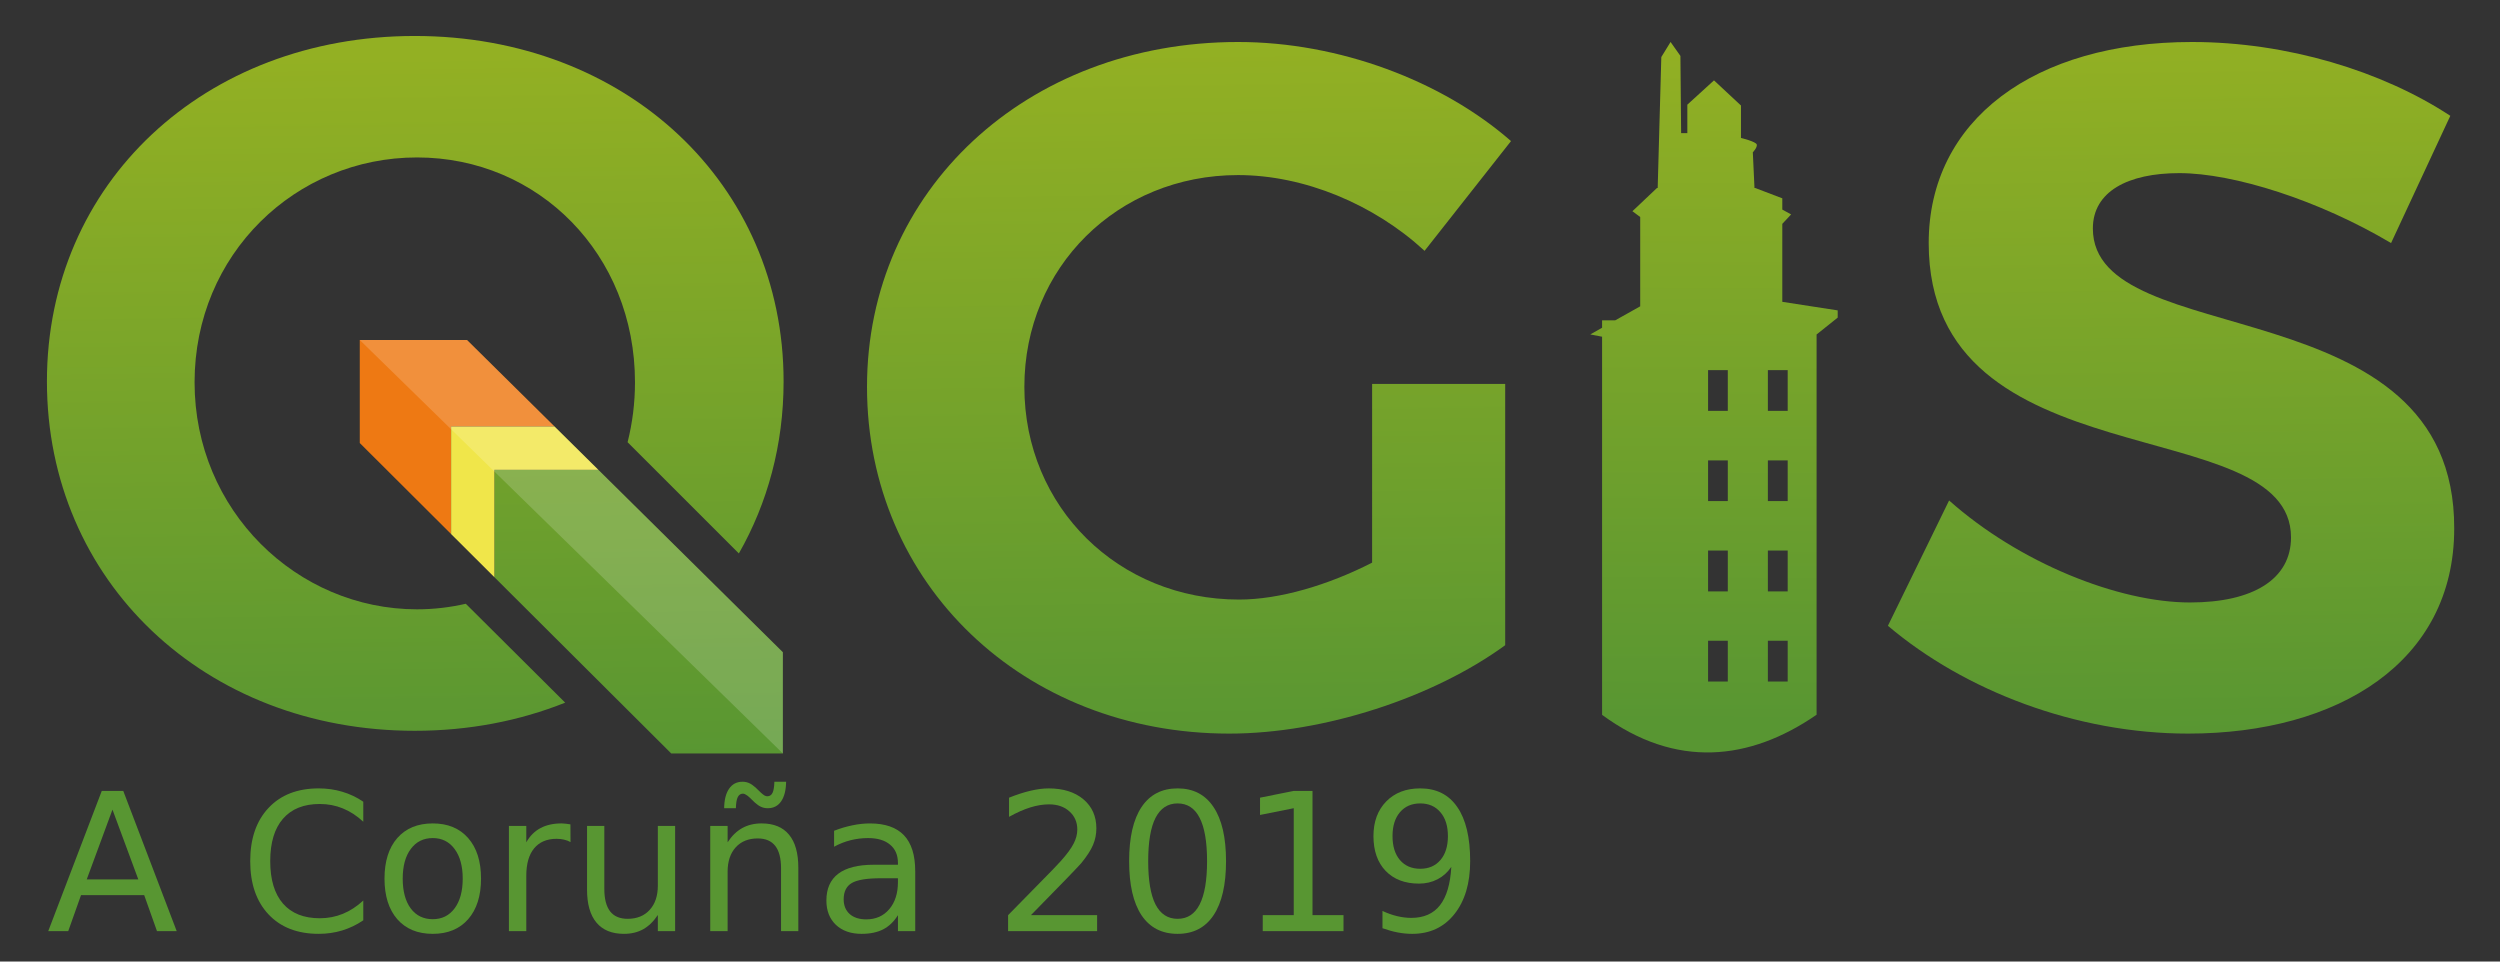 <?xml version="1.0" encoding="UTF-8" standalone="no"?>
<svg
   xmlns:dc="http://purl.org/dc/elements/1.1/"
   xmlns:cc="http://creativecommons.org/ns#"
   xmlns:rdf="http://www.w3.org/1999/02/22-rdf-syntax-ns#"
   xmlns:svg="http://www.w3.org/2000/svg"
   xmlns="http://www.w3.org/2000/svg"
   xmlns:xlink="http://www.w3.org/1999/xlink"
   xml:space="preserve"
   enable-background="new 0 0 722.569 346.291"
   viewBox="0 0 520 200"
   height="200"
   width="520"
   y="0px"
   x="0px"
   id="Layer_1"
   version="1.1"><rect x="0" y="0" width="520" height="200" fill="#333333" stroke="none"/><defs
     id="defs44"><linearGradient
       gradientUnits="userSpaceOnUse"
       y2="9.903"
       x2="17.401"
       y1="9.903"
       x1="2.405"
       id="linearGradient4586"
       xlink:href="#SVGID_2_" /><linearGradient
       gradientTransform="translate(0,-0.734)"
       y2="-0.092"
       x2="9.345"
       y1="17.884"
       x1="9.285"
       gradientUnits="userSpaceOnUse"
       id="linearGradient4588"
       xlink:href="#SVGID_2_" /><linearGradient
       gradientTransform="translate(-463.978,-77.993)"
       y2="98.822"
       x2="456.981"
       y1="246.123"
       x1="459.222"
       gradientUnits="userSpaceOnUse"
       id="linearGradient4590"
       xlink:href="#SVGID_2_" /></defs><polygon
     transform="translate(-101.166,-91.282)"
     style="fill:#ee7913"
     id="polygon3"
     points="216.513,180 198.306,162 176,162 176,183.433 195,202.37 195,180 " /><linearGradient
     gradientTransform="translate(-101.166,-91.282)"
     y2="100.484"
     x2="347.782"
     y1="247.783"
     x1="350.022"
     gradientUnits="userSpaceOnUse"
     id="SVGID_1_"><stop
       id="stop6"
       style="stop-color:#589632"
       offset="0" /><stop
       id="stop8"
       style="stop-color:#93B023"
       offset="1" /></linearGradient><path
     style="fill:url(#SVGID_1_)"
     id="path10"
     d="m 313.08,79.853 v 54.35 c -14.951,10.911 -37.782,18.386 -57.38,18.386 -42.833,0 -75.362,-31.113 -75.362,-72.129 0,-40.813 33.135,-71.725 77.182,-71.725 21.013,0 42.427,8.082 56.773,20.608 l -17.982,22.832 c -10.507,-9.698 -25.052,-15.76 -38.791,-15.76 -25.055,0 -44.451,19.194 -44.451,44.045 0,25.053 19.599,44.249 44.651,44.249 8.486,0 18.589,-3.031 27.681,-7.678 V 79.854 h 27.679 z" /><linearGradient
     y2="98.822"
     x2="456.981"
     y1="246.123"
     x1="459.222"
     gradientUnits="userSpaceOnUse"
     id="SVGID_2_"><stop
       id="stop13"
       style="stop-color:#589632"
       offset="0" /><stop
       id="stop15"
       style="stop-color:#93B023"
       offset="1" /></linearGradient><linearGradient
     gradientTransform="translate(-101.166,-90.877)"
     y2="97.388"
     x2="551.266"
     y1="244.688"
     x1="553.507"
     gradientUnits="userSpaceOnUse"
     id="SVGID_3_"><stop
       id="stop20"
       style="stop-color:#589632"
       offset="0" /><stop
       id="stop22"
       style="stop-color:#93B023"
       offset="1" /></linearGradient><path
     style="fill:url(#SVGID_3_)"
     id="path24"
     d="m 509.665,24.09 -12.324,26.467 c -14.951,-8.89 -32.731,-14.547 -44.045,-14.547 -10.708,0 -17.981,3.839 -17.981,11.517 0,26.064 75.362,11.517 75.16,62.431 0,27.68 -24.045,42.631 -55.36,42.631 -23.236,0 -46.471,-8.89 -62.431,-22.427 l 12.728,-26.063 c 14.548,12.932 35.155,21.215 50.106,21.215 13.134,0 21.013,-4.849 21.013,-13.537 0,-26.669 -75.362,-11.112 -75.362,-61.219 0,-25.659 22.023,-41.823 54.755,-41.823 19.8,-10e-4 39.599,6.061 53.741,15.355 z" /><linearGradient
     y2="101.498"
     x2="232.211"
     y1="250.034"
     x1="234.47"
     gradientUnits="userSpaceOnUse"
     id="SVGID_4_"><stop
       id="stop27"
       style="stop-color:#589632"
       offset="0" /><stop
       id="stop29"
       style="stop-color:#93B023"
       offset="1" /></linearGradient><polygon
     transform="translate(-101.166,-91.282)"
     style="fill:url(#SVGID_4_)"
     id="polygon31"
     points="225.617,189 204,189 204,211.34 240.782,248 264,248 264,226.946 " /><polygon
     transform="translate(-101.166,-91.282)"
     style="fill:#f0e64a"
     id="polygon33"
     points="225.617,189 216.513,180 195,180 195,202.37 204,211.34 204,189 " /><linearGradient
     gradientTransform="translate(-101.166,-91.282)"
     y2="102.936"
     x2="186.512"
     y1="250.235"
     x1="188.753"
     gradientUnits="userSpaceOnUse"
     id="SVGID_5_"><stop
       id="stop36"
       style="stop-color:#589632"
       offset="0" /><stop
       id="stop38"
       style="stop-color:#93B023"
       offset="1" /></linearGradient><path
     style="display:inline;fill:url(#SVGID_5_)"
     id="path40"
     d="m 96.886,125.582 c -3.259,0.75 -6.648,1.157 -10.144,1.157 -25.005,0 -46.271,-20.562 -46.271,-47.222 0,-26.66 21.032,-46.769 46.271,-46.769 25.239,0 45.336,20.108 45.336,46.769 0,4.336 -0.54,8.508 -1.539,12.46 l 23.144,23.14 c 5.967,-10.455 9.305,-22.611 9.305,-35.778 0,-41.09 -32.791,-71.856 -76.714,-71.856 -43.722,0 -76.512,30.564 -76.512,71.856 0,41.494 32.791,72.666 76.512,72.666 11.287,0 21.835,-2.076 31.284,-5.854 z" /><path
     style="fill:#ffffff;fill-opacity:0.173"
     id="polygon4174"
     d="m 74.834,70.718 88,86 v -21.055 l -38.383,-37.945 -9.104,-9 -18.207,-18 z" /><g
     id="flowRoot37"
     style="font-style:normal;font-weight:normal;font-size:40px;line-height:1.25;font-family:sans-serif;letter-spacing:0px;word-spacing:0px;fill:#000000;fill-opacity:1;stroke:none"
     transform="translate(-110.45,-97.282)"
     aria-label="A Coruña 2019"><path
       id="path3740"
       style="font-style:normal;font-variant:normal;font-weight:normal;font-stretch:normal;font-family:Trueno;-inkscape-font-specification:Trueno;fill:#589632;fill-opacity:1"
       d="m 133.844,265.682 -5.352,14.512 h 10.723 z m -2.227,-3.887 h 4.473 l 11.113,29.16 h -4.102 l -2.656,-7.48 h -13.145 l -2.656,7.48 h -4.16 z" /><path
       id="path3742"
       style="font-style:normal;font-variant:normal;font-weight:normal;font-stretch:normal;font-family:Trueno;-inkscape-font-specification:Trueno;fill:#589632;fill-opacity:1"
       d="m 186.012,264.041 v 4.16 q -1.992,-1.855 -4.258,-2.773 -2.246,-0.918 -4.785,-0.918 -5,0 -7.656,3.066 -2.656,3.047 -2.656,8.828 0,5.762 2.656,8.828 2.656,3.047 7.656,3.047 2.539,0 4.785,-0.918 2.266,-0.918 4.258,-2.773 v 4.121 q -2.07,1.406 -4.395,2.109 -2.305,0.703 -4.883,0.703 -6.621,0 -10.43,-4.043 -3.809,-4.062 -3.809,-11.074 0,-7.031 3.809,-11.074 3.809,-4.062 10.43,-4.062 2.617,0 4.922,0.703 2.324,0.684 4.355,2.07 z" /><path
       id="path3744"
       style="font-style:normal;font-variant:normal;font-weight:normal;font-stretch:normal;font-family:Trueno;-inkscape-font-specification:Trueno;fill:#589632;fill-opacity:1"
       d="m 200.465,271.6 q -2.891,0 -4.57,2.266 -1.68,2.246 -1.68,6.172 0,3.926 1.66,6.191 1.68,2.246 4.59,2.246 2.871,0 4.551,-2.266 1.68,-2.266 1.68,-6.172 0,-3.887 -1.68,-6.152 -1.68,-2.285 -4.551,-2.285 z m 0,-3.047 q 4.688,0 7.363,3.047 2.676,3.047 2.676,8.438 0,5.371 -2.676,8.438 -2.676,3.047 -7.363,3.047 -4.707,0 -7.383,-3.047 -2.656,-3.066 -2.656,-8.438 0,-5.391 2.656,-8.438 2.676,-3.047 7.383,-3.047 z" /><path
       id="path3746"
       style="font-style:normal;font-variant:normal;font-weight:normal;font-stretch:normal;font-family:Trueno;-inkscape-font-specification:Trueno;fill:#589632;fill-opacity:1"
       d="m 229.117,272.439 q -0.605,-0.352 -1.328,-0.508 -0.703,-0.176 -1.562,-0.176 -3.047,0 -4.688,1.992 -1.621,1.973 -1.621,5.684 v 11.523 h -3.613 v -21.875 h 3.613 v 3.398 q 1.133,-1.992 2.949,-2.949 1.816,-0.977 4.414,-0.977 0.371,0 0.82,0.059 0.449,0.039 0.996,0.137 z" /><path
       id="path3748"
       style="font-style:normal;font-variant:normal;font-weight:normal;font-stretch:normal;font-family:Trueno;-inkscape-font-specification:Trueno;fill:#589632;fill-opacity:1"
       d="m 232.555,282.322 v -13.242 h 3.594 v 13.105 q 0,3.105 1.211,4.668 1.211,1.543 3.633,1.543 2.91,0 4.59,-1.855 1.699,-1.855 1.699,-5.059 v -12.402 h 3.594 v 21.875 h -3.594 v -3.359 q -1.309,1.992 -3.047,2.969 -1.719,0.957 -4.004,0.957 -3.77,0 -5.723,-2.344 -1.953,-2.344 -1.953,-6.855 z m 9.043,-13.77 z" /><path
       id="path3750"
       style="font-style:normal;font-variant:normal;font-weight:normal;font-stretch:normal;font-family:Trueno;-inkscape-font-specification:Trueno;fill:#589632;fill-opacity:1"
       d="m 276.5,277.752 v 13.203 h -3.594 v -13.086 q 0,-3.105 -1.211,-4.648 -1.211,-1.543 -3.633,-1.543 -2.91,0 -4.59,1.855 -1.68,1.855 -1.68,5.059 v 12.363 h -3.613 v -21.875 h 3.613 v 3.398 q 1.289,-1.973 3.027,-2.949 1.758,-0.977 4.043,-0.977 3.77,0 5.703,2.344 1.934,2.324 1.934,6.855 z m -9.062,-13.555 -1.113,-1.074 q -0.43,-0.391 -0.762,-0.566 -0.312,-0.195 -0.566,-0.195 -0.742,0 -1.094,0.723 -0.352,0.703 -0.391,2.305 h -2.441 q 0.039,-2.637 1.035,-4.062 0.996,-1.445 2.773,-1.445 0.742,0 1.367,0.273 0.625,0.273 1.348,0.918 l 1.113,1.074 q 0.43,0.391 0.742,0.586 0.332,0.176 0.586,0.176 0.742,0 1.094,-0.703 0.352,-0.723 0.391,-2.324 h 2.441 q -0.039,2.637 -1.035,4.082 -0.996,1.426 -2.773,1.426 -0.742,0 -1.367,-0.273 -0.625,-0.273 -1.348,-0.918 z" /><path
       id="path3752"
       style="font-style:normal;font-variant:normal;font-weight:normal;font-stretch:normal;font-family:Trueno;-inkscape-font-specification:Trueno;fill:#589632;fill-opacity:1"
       d="m 293.648,279.959 q -4.355,0 -6.035,0.996 -1.68,0.996 -1.68,3.398 0,1.914 1.25,3.047 1.27,1.113 3.438,1.113 2.988,0 4.785,-2.109 1.816,-2.129 1.816,-5.645 v -0.801 z m 7.168,-1.484 v 12.48 h -3.594 v -3.32 q -1.23,1.992 -3.066,2.949 -1.836,0.938 -4.492,0.938 -3.359,0 -5.352,-1.875 -1.973,-1.895 -1.973,-5.059 0,-3.691 2.461,-5.566 2.48,-1.875 7.383,-1.875 h 5.039 v -0.352 q 0,-2.48 -1.641,-3.828 -1.621,-1.367 -4.57,-1.367 -1.875,0 -3.652,0.449 -1.777,0.449 -3.418,1.348 v -3.32 q 1.973,-0.762 3.828,-1.133 1.855,-0.391 3.613,-0.391 4.746,0 7.09,2.461 2.344,2.461 2.344,7.461 z" /><path
       id="path3754"
       style="font-style:normal;font-variant:normal;font-weight:normal;font-stretch:normal;font-family:Trueno;-inkscape-font-specification:Trueno;fill:#589632;fill-opacity:1"
       d="m 324.879,287.635 h 13.77 v 3.32 h -18.516 v -3.32 q 2.246,-2.324 6.113,-6.23 3.887,-3.926 4.883,-5.059 1.895,-2.129 2.637,-3.594 0.762,-1.484 0.762,-2.91 0,-2.324 -1.641,-3.789 -1.621,-1.465 -4.238,-1.465 -1.855,0 -3.926,0.645 -2.051,0.645 -4.395,1.953 v -3.984 q 2.383,-0.957 4.453,-1.445 2.07,-0.488 3.789,-0.488 4.531,0 7.227,2.266 2.695,2.266 2.695,6.055 0,1.797 -0.684,3.418 -0.664,1.602 -2.441,3.789 -0.488,0.566 -3.105,3.281 -2.617,2.695 -7.383,7.559 z" /><path
       id="path3756"
       style="font-style:normal;font-variant:normal;font-weight:normal;font-stretch:normal;font-family:Trueno;-inkscape-font-specification:Trueno;fill:#589632;fill-opacity:1"
       d="m 355.387,264.393 q -3.047,0 -4.59,3.008 -1.523,2.988 -1.523,9.004 0,5.996 1.523,9.004 1.543,2.988 4.59,2.988 3.066,0 4.59,-2.988 1.543,-3.008 1.543,-9.004 0,-6.016 -1.543,-9.004 -1.523,-3.008 -4.59,-3.008 z m 0,-3.125 q 4.902,0 7.48,3.887 2.598,3.867 2.598,11.25 0,7.363 -2.598,11.25 -2.578,3.867 -7.48,3.867 -4.902,0 -7.5,-3.867 -2.578,-3.887 -2.578,-11.25 0,-7.383 2.578,-11.25 2.598,-3.887 7.5,-3.887 z" /><path
       id="path3758"
       style="font-style:normal;font-variant:normal;font-weight:normal;font-stretch:normal;font-family:Trueno;-inkscape-font-specification:Trueno;fill:#589632;fill-opacity:1"
       d="m 373.102,287.635 h 6.445 v -22.246 l -7.012,1.406 v -3.594 l 6.973,-1.406 h 3.945 v 25.84 h 6.445 v 3.32 h -16.797 z" /><path
       id="path3760"
       style="font-style:normal;font-variant:normal;font-weight:normal;font-stretch:normal;font-family:Trueno;-inkscape-font-specification:Trueno;fill:#589632;fill-opacity:1"
       d="m 398.004,290.35 v -3.594 q 1.484,0.703 3.008,1.074 1.523,0.371 2.988,0.371 3.906,0 5.957,-2.617 2.07,-2.637 2.363,-7.988 -1.133,1.68 -2.871,2.578 -1.738,0.898 -3.848,0.898 -4.375,0 -6.934,-2.637 -2.539,-2.656 -2.539,-7.246 0,-4.492 2.656,-7.207 2.656,-2.715 7.07,-2.715 5.059,0 7.715,3.887 2.676,3.867 2.676,11.25 0,6.895 -3.281,11.016 -3.262,4.102 -8.789,4.102 -1.484,0 -3.008,-0.293 -1.523,-0.293 -3.164,-0.879 z m 7.852,-12.363 q 2.656,0 4.199,-1.816 1.562,-1.816 1.562,-4.98 0,-3.145 -1.562,-4.961 -1.543,-1.836 -4.199,-1.836 -2.656,0 -4.219,1.836 -1.543,1.816 -1.543,4.961 0,3.164 1.543,4.98 1.562,1.816 4.219,1.816 z" /></g><g
     style="fill:url(#linearGradient4586);fill-opacity:1"
     id="g4"
     transform="matrix(8.675,0,0,7.912,276.24,14.541)"><path
       style="fill:url(#linearGradient4588);fill-opacity:1"
       id="path2"
       d="M 11.713,16.952 V 6.955 l 0.506,-0.443 v -0.19 l -1.328,-0.225 v -2.05 l 0.211,-0.248 -0.211,-0.127 v -0.296 l -0.649,-0.271 h -0.018 l -0.04,-0.938 c 0,0 0.111,-0.127 0.095,-0.204 -0.017,-0.079 -0.379,-0.174 -0.379,-0.174 V 0.936 l -0.647,-0.661 -0.639,0.639 V 1.662 H 8.465 l -0.017,-2.03 -0.236,-0.366 -0.222,0.396 L 7.903,3.105 H 7.885 l -0.588,0.61 0.187,0.152 v 2.348 l -0.6,0.369 H 6.57 v 0.194 l -0.283,0.176 0.283,0.06 v 9.941 c 1.771,1.425 3.542,1.207 5.143,-0.003 z M 10.545,7.892 h 0.475 v 1.072 h -0.475 z m 0,2.374 h 0.475 v 1.069 h -0.475 z m 0,2.37 h 0.475 v 1.074 h -0.475 z m 0,2.37 h 0.475 v 1.073 H 10.545 Z M 9.111,7.892 h 0.473 v 1.072 H 9.111 Z m 0,2.374 h 0.473 v 1.069 H 9.111 Z m 0,2.37 h 0.473 v 1.074 H 9.111 Z m 0,2.37 h 0.473 v 1.073 H 9.111 Z" /></g></svg>